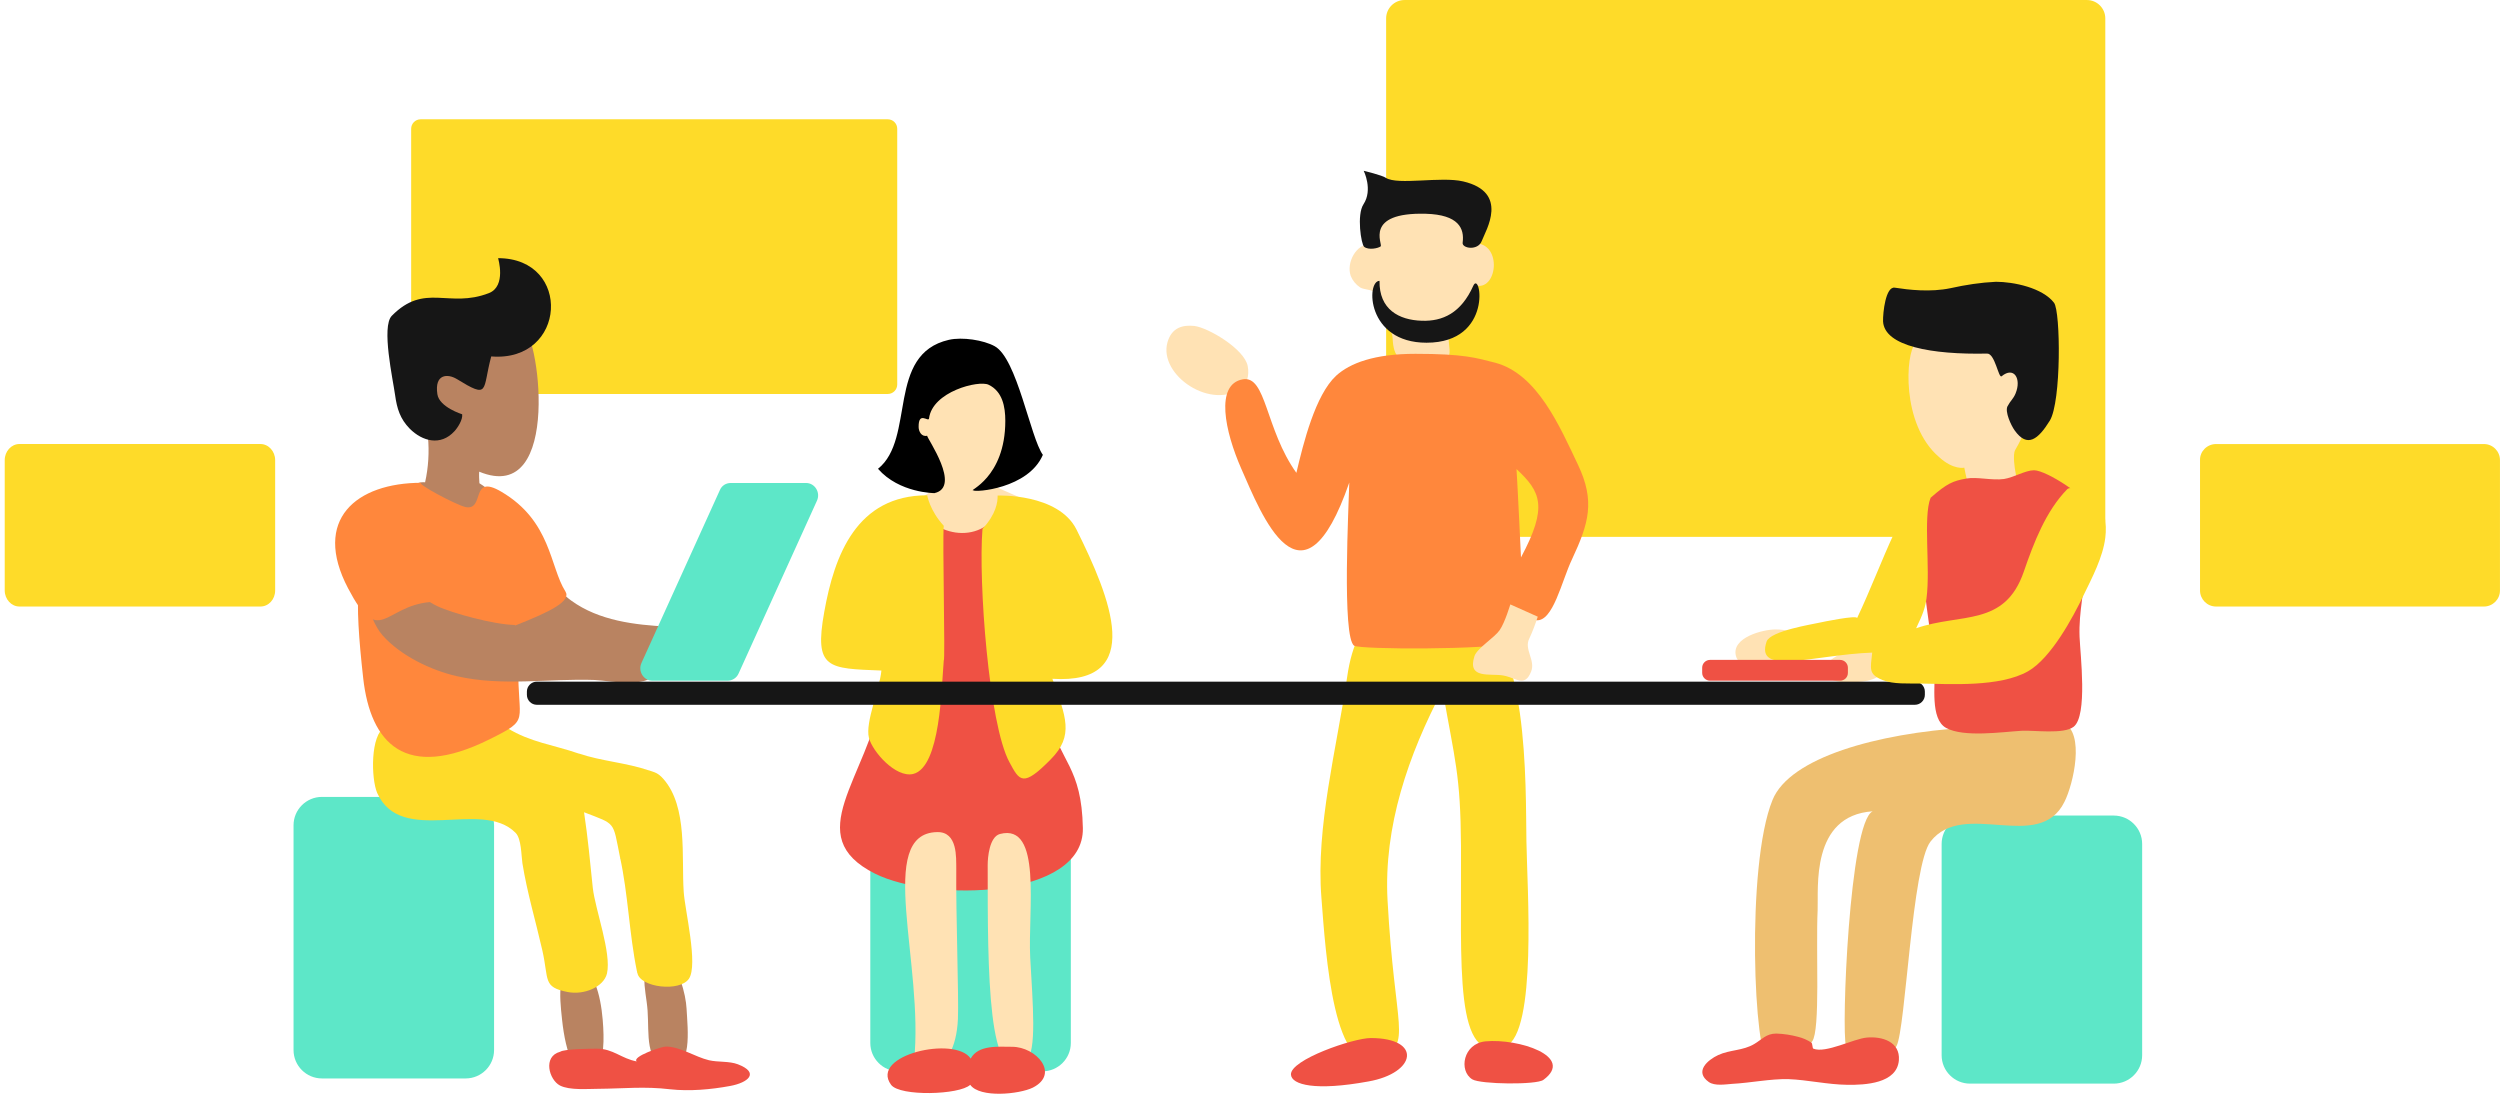 <?xml version="1.0" encoding="utf-8"?>
<!-- Generator: Adobe Illustrator 23.0.1, SVG Export Plug-In . SVG Version: 6.00 Build 0)  -->
<svg version="1.1" id="Layer_1" xmlns="http://www.w3.org/2000/svg" xmlns:xlink="http://www.w3.org/1999/xlink" x="0px" y="0px"
	 viewBox="0 0 1058.5 463" style="enable-background:new 0 0 1058.5 463;" xml:space="preserve">
<style type="text/css">
	.st0{fill:#5DE7C8;}
	.st1{fill:#EEBF70;}
	.st2{fill:#FEDB29;}
	.st3{fill:#B98361;}
	.st4{fill:#FFE2B4;}
	.st5{fill:#EF5144;}
	.st6{fill:#FF873C;}
	.st7{fill:#EA9A00;}
	.st8{fill:#161616;}
	.st9{fill:#404040;}
</style>
<g transform="translate(-80.113 -100.992)">
	<path class="st0" d="M914.2,446.3h60.9c6.6,0,12,5.4,12,12v89.5c0,6.6-5.4,12-12,12h-60.9c-6.6,0-12-5.4-12-12v-89.5
		C902.2,451.7,907.6,446.3,914.2,446.3z"/>
	<path class="st1" d="M953.7,407c-13.7,0-26.9,1.1-41.1,2.1c-37.6,2.4-74.7,12.6-82,30.6c-11.4,27.9-7.8,110.3-1.6,110.7
		c5.2,0.3,15.5-4.4,18.4-8.5c3.5-4.8,1.5-38.3,2.3-55.6c0.4-9.1-3.1-40,23.3-41.8c-9.9,4.6-13.3,93.2-11.3,99.3
		c0.2,0.7,18.7,5.3,21.4,0.1c3.9-7.5,6.5-76.5,14.4-86.6c14.1-18.1,45.9,5.1,56.7-16.8C958,433,963,411.2,953.7,407L953.7,407z"/>
	<path class="st2" d="M650.5,387.6c-4.4,30.2-13.3,63.4-10.9,93.5c1.8,23.4,5.2,78.6,25.1,67.1c13.5-5.2,5.9-11.1,2.9-66
		c-1.7-31.2,8.8-61.6,23.3-89.1c5.2,30,7.6,35.6,7.8,66.1c0.3,51-3.2,93.3,18.9,84.9c13.4-6.1,9.1-67.3,8.8-86.9
		c-0.4-22.6,1.3-90-25-97.1C669.5,351.6,654.7,358.6,650.5,387.6z"/>
	<path class="st3" d="M361.1,508.9c-11.8,0-7.5,10.1-6.8,20s-1.2,22.3,8.7,23.7c10.4,1.4,8.3-15.4,7.8-24.6
		C370.5,522.4,367.6,508.9,361.1,508.9L361.1,508.9z"/>
	<path class="st3" d="M324.9,510.8c-9,0-8,11-6.8,22c1.5,13.8,5.5,27.5,14.6,19.6c3.2-2.8,3.3-11.1,2.6-19.6
		C334.4,521.9,331.3,510.8,324.9,510.8L324.9,510.8z"/>
	<path class="st0" d="M216.4,438.4h60.9c6.6,0,12,5.4,12,12v95.2c0,6.6-5.4,12-12,12h-60.9c-6.6,0-12-5.4-12-12v-95.2
		C204.4,443.8,209.8,438.4,216.4,438.4z"/>
	<path class="st2" d="M286.1,406.4c-6.3,0.4-12.6,1.4-19,2c-4.1,0.4-21.2-1-24,0.4c-6.2,3.3-5.9,21.8-3.3,27.9
		c10.2,22.8,44.2,2.3,58.6,16.9c2.5,2.5,2.4,9.5,2.9,12.9c2,12.4,5.6,24.4,8.4,36.7c2.9,12.7,0.1,15.7,10.7,17.8
		c7,1.4,15.3-2.1,16.7-7.8c2-8.7-5-27.2-6-36.3c-1.1-10.7-2.1-21.4-3.7-32c13.7,5.3,12.1,3.6,15.2,18.9v0
		c3.5,15.9,3.9,32.5,7.2,48.5c0-0.1,0-0.1,0-0.2c0,0.2,0.1,0.5,0.1,0.7l0-0.1c0,0.1,0,0.2,0.1,0.3l0,0c1.2,6.1,17.9,8.1,21.8,2.4
		c4-5.9-1.7-29-2.2-36.8c-1-14.6,1.8-36-8.6-47.8l0.1,0.1c-2.5-2.8-3.6-2.8-6.4-3.8c0.1,0,0.1,0.1,0.2,0.1
		c-9.6-3.3-20.1-3.9-29.8-7.2l0.2,0.1c-10.6-3.7-20.6-4.8-30.3-10.8l0.1,0.1C292,407,289.8,406.2,286.1,406.4L286.1,406.4z"/>
	<path class="st0" d="M460.6,441.1h60.9c6.6,0,12,5.4,12,12v89.5c0,6.6-5.4,12-12,12h-60.9c-6.6,0-12-5.4-12-12v-89.5
		C448.6,446.5,453.9,441.1,460.6,441.1z"/>
	<path class="st4" d="M488,256.4c-12.3,0-33,25.9-9.3,46.1c-1,9.2-22.1,14.2-27.9,17.8c-18.4,11.7,2.9,18.5,20.4,18.6
		c10.1,0.1,68.9,0,58.6-15.8c-6.6-10.1-39-17.4-29.5-19.5C509.8,301.5,522,258.6,488,256.4L488,256.4z"/>
	<path class="st5" d="M467.1,311.5c-1-3.5-5.8,41.3-13.3,83.1c-6.6,36.4-35.1,60.3-3.2,76.3c24.2,12.1,88.6,10.7,88-19.3
		c-0.5-25.9-9.5-27.8-15.2-48.2c-10.8-38.4-21.2-84.1-21.2-84.1C491.4,333.2,471,325.6,467.1,311.5z"/>
	<path class="st2" d="M674.8,101h288.9c4.3,0,7.8,3.5,7.8,7.8v211.7c0,4.3-3.5,7.8-7.8,7.8H674.8c-4.3,0-7.8-3.5-7.8-7.8V108.8
		C667,104.5,670.5,101,674.8,101z"/>
	<path class="st2" d="M258.2,151.5H456c2.2,0,4,1.8,4,4v108.3c0,2.2-1.8,4-4,4H258.2c-2.2,0-4-1.8-4-4V155.5
		C254.2,153.3,256,151.5,258.2,151.5z"/>
	<path class="st2" d="M1018.4,289h113.4c3.8,0,6.8,3.1,6.8,6.8V351c0,3.8-3.1,6.8-6.8,6.8h-113.4c-3.8,0-6.8-3.1-6.8-6.8v-55.2
		C1011.5,292.1,1014.6,289,1018.4,289z"/>
	<path class="st6" d="M300.8,323.5c-64.7,0-74.6-4-66.9,64.7c3.1,27.5,17.8,43.5,53.3,25.9c18-8.9,11.9-7,12.4-31.1
		C299.8,376.9,302.9,323.5,300.8,323.5L300.8,323.5z"/>
	<path class="st7" d="M299.1,350.4c-0.2,0.1-0.3,0.2-0.4,0.4l0,0c-0.2,0.1-0.4,0.3-0.5,0.6c-0.2,0.4-0.1,0.9,0.2,1.2
		c0.1,0.6,0.2,1.1,0.4,1.7c0.2,0.8,0.4,1.5,0.6,2.3l-0.1-0.3c0.1,0.4,0.2,0.7,0.3,1.1l-0.1-0.3c0.2,0.6,0.3,1.1,0.5,1.7
		c0,0.2,0.1,0.4,0.1,0.6c0.1,0.4,0.1,0.8,0.2,1.2c0,0.2,0.1,0.5,0.1,0.7c0.1,0.6,0.4,1.3,1,1.6c0.3,0.1,0.7,0.1,1,0
		c0.3-0.1,0.6-0.4,0.7-0.7c0-0.1,0.1-0.2,0.1-0.4c0-0.1,0-0.3,0-0.4c0-0.2-0.1-0.3-0.1-0.5c-0.1-0.3-0.2-0.6-0.3-0.9
		s-0.2-0.6-0.3-0.9c-0.2-0.7-0.5-1.3-0.7-2c-0.1-0.2-0.2-0.4-0.2-0.6c-0.4-1.4-0.9-2.8-1.3-4.2c0.1-0.3,0.1-0.5,0-0.8l0-0.1l0,0
		c0,0,0-0.1,0-0.1l0-0.1l0,0c-0.1-0.2-0.2-0.3-0.3-0.4c0-0.1,0-0.2-0.1-0.2c0-0.1,0-0.1-0.1-0.2c-0.1-0.1-0.2-0.2-0.4-0.2
		C299.2,350.3,299.2,350.4,299.1,350.4L299.1,350.4z"/>
	<path class="st3" d="M244.9,341.2c-15.6,0-9.1,21.7-2.8,28.8c7.6,8.6,20.5,14.8,31.5,17.3c19.3,4.4,38.8,0.9,58.3,1.6
		c6,0.2,30.2,5.2,24.5-7.8c4.8,4.7,30.2,0.1,33.4-3.5c9.5-10.8-22.8-11-27-11.3c-13.9-0.7-29.1-2.5-40.8-11
		c-6.8-4.9-10.7-12.6-20-11.9c-13.8,1.1-9.8,14.3-3.8,22.2c-8.9-0.1-27-5.1-33-8c-4.1-1.9-7.6-4.9-10.1-8.6
		C252.3,345.3,250.3,341.2,244.9,341.2L244.9,341.2z"/>
	<path class="st3" d="M300.9,239.1c-2.8,0-23.1,2.5-23.8,5.6c-20.9,4.1-17.6,23.1-15.8,41.2c0.6,6.5,0.2,13-1.2,19.3
		c-8.5-0.8-5.7,10.8-5,15.6l0-0.2c2.5,25.3,59.9,5.1,28-15c-0.1-1.6-0.2-3.3-0.1-4.9C318.9,315.6,308,239.1,300.9,239.1L300.9,239.1
		z"/>
	<path class="st4" d="M689.7,188.9c-10.5,0.5-28.8,0.8-29.2,15.3c-6.3,0.1-10.4,8-8.5,13.6c0.8,2,2.2,3.7,4,4.9c1.7,1,4.8,0.8,5.8,2
		c1.3,1.7,2,7.2,2.7,9.1c1.4,3.6,4.9,6.5,5.2,9.9c0.2,2.3,0.2,6.5,2.7,8.7c3.8,3.3,12.4,2.2,16.8,1.4s5.1-1.5,4.5-6.4
		c-0.7-5.8,0.4-3.8,4.6-7.8c4.8-4.5,6.3-11.5,6.1-17.9c9.7,3.3,12.2-18.1-0.2-17.7C704.8,195.3,698.2,188.9,689.7,188.9L689.7,188.9
		z"/>
	<path class="st4" d="M914,238c-6.7,0-18.2,3.9-23,8.6c-4,3.9-6.1,34,10.1,47.9c6.1,5.6,10.7,4.5,10.7,4.5
		c5.3,28.6,17.4,24.4,20.7,20.9c2.2-2.3,2.1-14.1,1-18.8c-0.4-1.9-1.2-7.6-0.2-9.5c15.7-26.8,3.6-43.3,1.9-46.2
		C932,240.1,920.2,238,914,238L914,238z"/>
	<path class="st8" d="M291,210.3c0,0,3.6,11.9-3.9,14.8c-17,6.6-27.1-4.6-41.1,9.6c-4.5,4.6,0.5,27,1.4,33.6
		c0.8,5.7,2.1,10,6.2,14.2c5.4,5.4,13.1,7.4,18.9,1.1c1.4-1.5,3.6-4.9,3.3-7.2c0,0-9.7-3-10.5-8.5c-1.3-8.7,4.4-8.7,8.1-6.5
		c14.2,8.7,10.8,5,14.7-9.5C320.1,254.5,322.5,210.3,291,210.3L291,210.3z"/>
	<path class="st8" d="M925.2,220.3c-6.5,0.3-12.9,1.3-19.2,2.7c-8.6,1.8-17.8,0.7-23.6-0.2c-3.9-0.7-5.1,10.6-5,14.3
		c0.6,10.5,20.7,14.1,44,13.6c3.4-0.2,4.9,10.7,6.2,9.6c5.2-4.3,8.5,1,5.9,7.3c-1,2.4-2,2.8-3.4,5.4c-1.2,2.3,1.5,8.1,3,10.2
		c5.4,7.6,10,3.8,14.9-4.1c4.9-8,4.6-46.1,1.8-49.9C944.9,222.8,932.6,220.3,925.2,220.3L925.2,220.3z"/>
	<path class="st8" d="M657.5,173.3c0,0,4,8-0.1,14.2c-2.9,4.4-1,16.9,0.3,18c1.9,1.5,6,0.6,7-0.2c1-0.8-7.3-14.5,19.1-13.8
		c13.9,0.4,16.4,6.2,15.6,12.2c-0.4,2.5,6.5,3.6,8.1-0.7c1.7-4.5,11.8-20.6-7.9-25.2c-9.4-2.2-27.6,1.7-32.7-1.5
		C665.4,175.2,657.5,173.3,657.5,173.3z"/>
	<path class="st8" d="M664.2,219.9c-5.7,0-5.6,26.2,19.9,26.2c28.5,0,22.9-31.1,19.8-24.1c-5.2,11.6-13,15.1-21.8,14.8
		C672.4,236.5,664,232,664.2,219.9C664.2,219.9,664.2,219.9,664.2,219.9z"/>
	<g transform="translate(447.959 244.38)">
		<path d="M73.7,49.2c-5.3-7.4-10.9-40.8-20.4-46c-4.7-2.6-13.7-4-19.4-2.7c-26.6,6.1-14,41.8-30,54.6c9,10.3,23.9,10.3,23.9,10.3
			c11.5-2.6-3.1-23.1-3.1-24.3c-2.4,0.6-3.6-1.9-3.6-3.7c-0.1-6.9,4.2-1.9,4.4-3.6c1.4-11.4,21-16.3,25.2-14.3
			c5.9,2.8,7.1,9.3,7.1,15.3c0,24.3-16,29.7-13.6,29.4C44.9,65.2,67.6,63.5,73.7,49.2z"/>
		<path d="M-20,63.7L-20,63.7L-20,63.7L-20,63.7z"/>
		<path d="M56.2,29.5"/>
	</g>
	<path class="st5" d="M941.3,300.1c-3.6,0-8.7,3.1-12.7,3.7c-5.1,0.7-11.4-1-15.9-0.2c-5.7,1-8.3,2.1-15.1,8.1
		c-9.7,8.5,1.1,60.8,1.6,72.2c0.4,7-2,21.5,4.9,25.3c7.5,4.1,23.6,1.7,32,1.2c5.1-0.3,17.8,1.6,22-1.7c6-4.7,2.8-30.5,2.5-38.1
		c-0.4-10.7,2.2-20.2,2.7-31c0.3-6.1,4.1-16.9,2.3-23C964.4,311.8,946.7,300.1,941.3,300.1L941.3,300.1z"/>
	<path class="st4" d="M585.8,239c-4.7-0.5-9.6,0.5-11.4,7c-3.8,13.9,18.8,29.1,31.8,19c1.6-1.2,3-4.9,2.2-9
		C607,248.7,591.6,239.7,585.8,239z"/>
	<path class="st4" d="M831.8,367.5c-5.2,0-18.7,3.4-16.7,11.2c1.4,5.2,8.4,4.4,12.4,4.1c5.1-0.5,15.6-1.6,15.5-8.5
		C843,368.4,836.2,367.5,831.8,367.5L831.8,367.5z"/>
	<path class="st4" d="M871.6,374.8c-4.5,0-11.6,2.3-15.2,4.8c-8.6,5.9-1.8,10.4,5.5,10.3c5.2,0,13.3-0.1,16.1-5.3
		C880.5,380.1,876.8,374.8,871.6,374.8L871.6,374.8z"/>
	<path class="st4" d="M476.9,453.3c-26.3,0.5-5.4,55.8-9.8,97.1c-0.6,5.6,17.4,8.2,18.6-18c0.4-9.5-0.9-44.5-0.7-63.8
		C484.9,464.3,485.7,453.1,476.9,453.3z"/>
	<path class="st4" d="M498.3,467.2c0,44.9-0.1,96.9,16.3,82.9c4.6-3.9,2.8-23.8,1.7-43.8c-1-20,5.2-56.9-12.8-52.2
		C499,455.3,498.3,464.1,498.3,467.2z"/>
	<path class="st6" d="M258.6,305.4c-27.7,0-46.4,15.6-31.1,44.7c13.3,25.4,15.1,7.5,34.7,5.8c2.5-0.2-6.8-17.3-8.2-20.8
		c17.4-3.1,27.3,17.8,27.3,16.6c3.7,6.2,17,14.1,17,14.1c14.8-5.8,23.8-10.3,21.2-14.4c-6.6-10.4-6-29.8-27.1-42.2
		c-13.4-7.9-6.8,8-15.1,6.5C273.4,314.9,255.6,305.4,258.6,305.4L258.6,305.4z"/>
	<path class="st2" d="M479.7,323.6c-6-6.5-7-12.9-7-12.9c-29.8,0-39.3,25.2-43.6,49.4c-4.4,24.3,1.7,23.9,24.2,24.8
		c-0.7,7.8-6.9,21.9-5.3,28.4c1.4,5.8,11.3,17.1,18.7,15.4c11.7-2.8,12-36.8,13-48C480.4,380.7,479.1,329.6,479.7,323.6z"/>
	<path class="st2" d="M535.9,325.2c-7.7-15.4-33.4-14.4-33.4-14.4c0.1,2.8-0.7,8-6.4,14.1c-1.8,22.2,2.7,82.8,11.4,98.8
		c4.3,8,5.7,10.8,17.5-1.2c10-10.1,6.4-18,0.7-34.1C565.4,390.9,550.2,353.9,535.9,325.2z"/>
	<path class="st6" d="M679.4,250.8c-17.3,0-27.7,3.9-33.6,9.3c-8.8,8.2-13.8,28.4-16.8,41.1c-13.2-18.5-12.7-41.4-22.7-39.6
		c-11.8,2.1-7.6,22-0.6,37.9c8.4,19,25.6,63.9,45.7,5.8c-0.2,9.2-3.2,65.9,2.1,69.1c2.7,1.6,55.9,1.8,67.9-1.2
		c3.5-0.9-3.9-11.1,9.1-9.6c7.2,0.8,10.8-16.6,15.2-25.8c7.1-15.2,9.9-24.6,2.5-40.1c-7.8-16.4-17.2-38.3-34.9-43.1
		C705.1,252.5,699.9,250.8,679.4,250.8z M722.2,299.6c10.3,9.6,13.4,15.9,1.9,37.4C724.1,336.8,722.6,305.2,722.2,299.6L722.2,299.6
		z"/>
	<path class="st9" d="M342.9,464.7c0-0.1-0.1-0.3-0.1-0.4C342.9,464.4,342.9,464.6,342.9,464.7z"/>
	<path class="st5" d="M832.2,538.6c-4.3,0-6.2,2.6-9.3,4.4c-4.8,2.9-10.3,2.4-15.3,4.7c-4.5,2.1-10.2,7-4,11.4
		c2.5,1.8,7.1,1,9.9,0.8c7.7-0.4,16.3-2.2,23.9-2c8,0.3,16.5,2.3,24.9,2.4c7.4,0.1,21-0.5,21.8-10.4c0.6-7.9-7.2-10.2-13.6-9.6
		c-5.6,0.5-17.4,6.8-22.6,4.7c-0.5-0.2-0.3-2.3-0.9-2.6c-1.7-1.1-3.5-1.9-5.5-2.4C838.5,539.2,835.4,538.7,832.2,538.6L832.2,538.6z
		"/>
	<path class="st5" d="M703.5,558c3.5,2.1,27.2,2.4,30.1,0.2c13.5-9.9-10.6-17.6-24.5-16.3C699.6,542.8,697.6,554.4,703.5,558z"/>
	<path class="st5" d="M660.5,540.5c-7.4,0-34.2,9.2-33.8,15.5c0.3,4.3,10.3,7,32.7,2.9C679.9,555.3,682.3,540.5,660.5,540.5
		L660.5,540.5z"/>
	<path class="st5" d="M508.6,544.2c-5.8,0-14.3-0.9-17.5,5c-6.5-9.8-43-1.5-33.7,11.1c3.7,5,29,4.3,33.5,0c4.1,5.7,20.8,4,26.5,1.2
		C529,555.6,518.8,544.2,508.6,544.2L508.6,544.2z"/>
	<path class="st5" d="M362,544.1c-1.8,0-14.5,4.3-12.3,6.3c-6.5-1.2-10-5.4-16.8-5.4c-2.9,0-13.8,0.1-15.6,1.3
		c-7.5,2-4.7,11.9-0.1,14.3c4.1,2.1,11.7,1.4,16.1,1.4c11.3-0.1,19.6-1.1,30.6,0.2c8.2,0.9,17.2,0.1,25.3-1.4
		c7.7-1.4,12.7-5.6,3.3-9.2c-3.7-1.4-8.3-0.8-12.2-1.7C374.4,548.5,368.1,544.1,362,544.1L362,544.1z"/>
	<path class="st8" d="M307.4,389.6h583.5c2.3,0,4.2,1.9,4.2,4.2v1.4c0,2.3-1.9,4.2-4.2,4.2H307.4c-2.3,0-4.2-1.9-4.2-4.2v-1.4
		C303.2,391.5,305.1,389.6,307.4,389.6z"/>
	<path class="st4" d="M715,367.9c-2.2,3.1-9.5,7.6-10.6,10.9c-3.2,9.9,6.7,7.2,12.2,8.2c5.5,1,9.1,5.2,11.8-1.7
		c1.9-4.8-3.1-9.4-0.8-13.9c1.4-3,2.6-6.2,3.6-9.3l-11.6-5.2C719.6,356.7,717.4,364.5,715,367.9z"/>
	<path class="st2" d="M955.4,308.1c-9.1,9.3-14.2,22.7-18.4,34.9c-8.1,23.6-26.7,17.4-45.6,24c3-6.2,3.9-9,4.4-12.7
		c1.7-13-1.5-34.2,1.7-42.5c-9.5,0-11.4,6.4-15.2,14.5c-5.6,12-10.2,24.4-15.9,36.4c0.1-1.4-14.5,1.6-16.3,2
		c-2.5,0.6-20.4,3.4-22,7.9c-5.1,14.8,20,5.6,44.7,4.7c-0.7,6.9-1.7,9.1,4.3,11.6c4.7,1.9,11,1.4,15.9,1.5c13,0.2,33.8,1.6,45.8-5.2
		c9.8-5.6,19.1-23,23.5-32.2c3.6-7.4,8.2-16.1,9.2-24.4c0.7-5.4-0.1-14.2-4.8-17.9C965.2,309.3,957,306.5,955.4,308.1L955.4,308.1z"
		/>
</g>
<path class="st2" d="M8.2,188h102.1c3.4,0,6.2,3.1,6.2,6.8v55.2c0,3.8-2.8,6.8-6.2,6.8H8.2c-3.4,0-6.2-3.1-6.2-6.8v-55.2
	C2,191.1,4.8,188,8.2,188z"/>
<path class="st0" d="M308.1,288.2h-31.9c-3.7,0-6.2-4-4.6-7.5l33.2-73.2c0.8-1.9,2.6-3,4.6-3h31.9c3.7,0,6.2,4,4.6,7.5l-33.2,73.2
	C311.9,287,310.1,288.2,308.1,288.2z"/>
<path class="st5" d="M779.1,288.2h-55.1c-1.8,0-3.3-1.5-3.3-3.3v-2.2c0-1.8,1.5-3.3,3.3-3.3h55.1c1.8,0,3.3,1.5,3.3,3.3v2.2
	C782.4,286.7,781,288.2,779.1,288.2z"/>
</svg>
